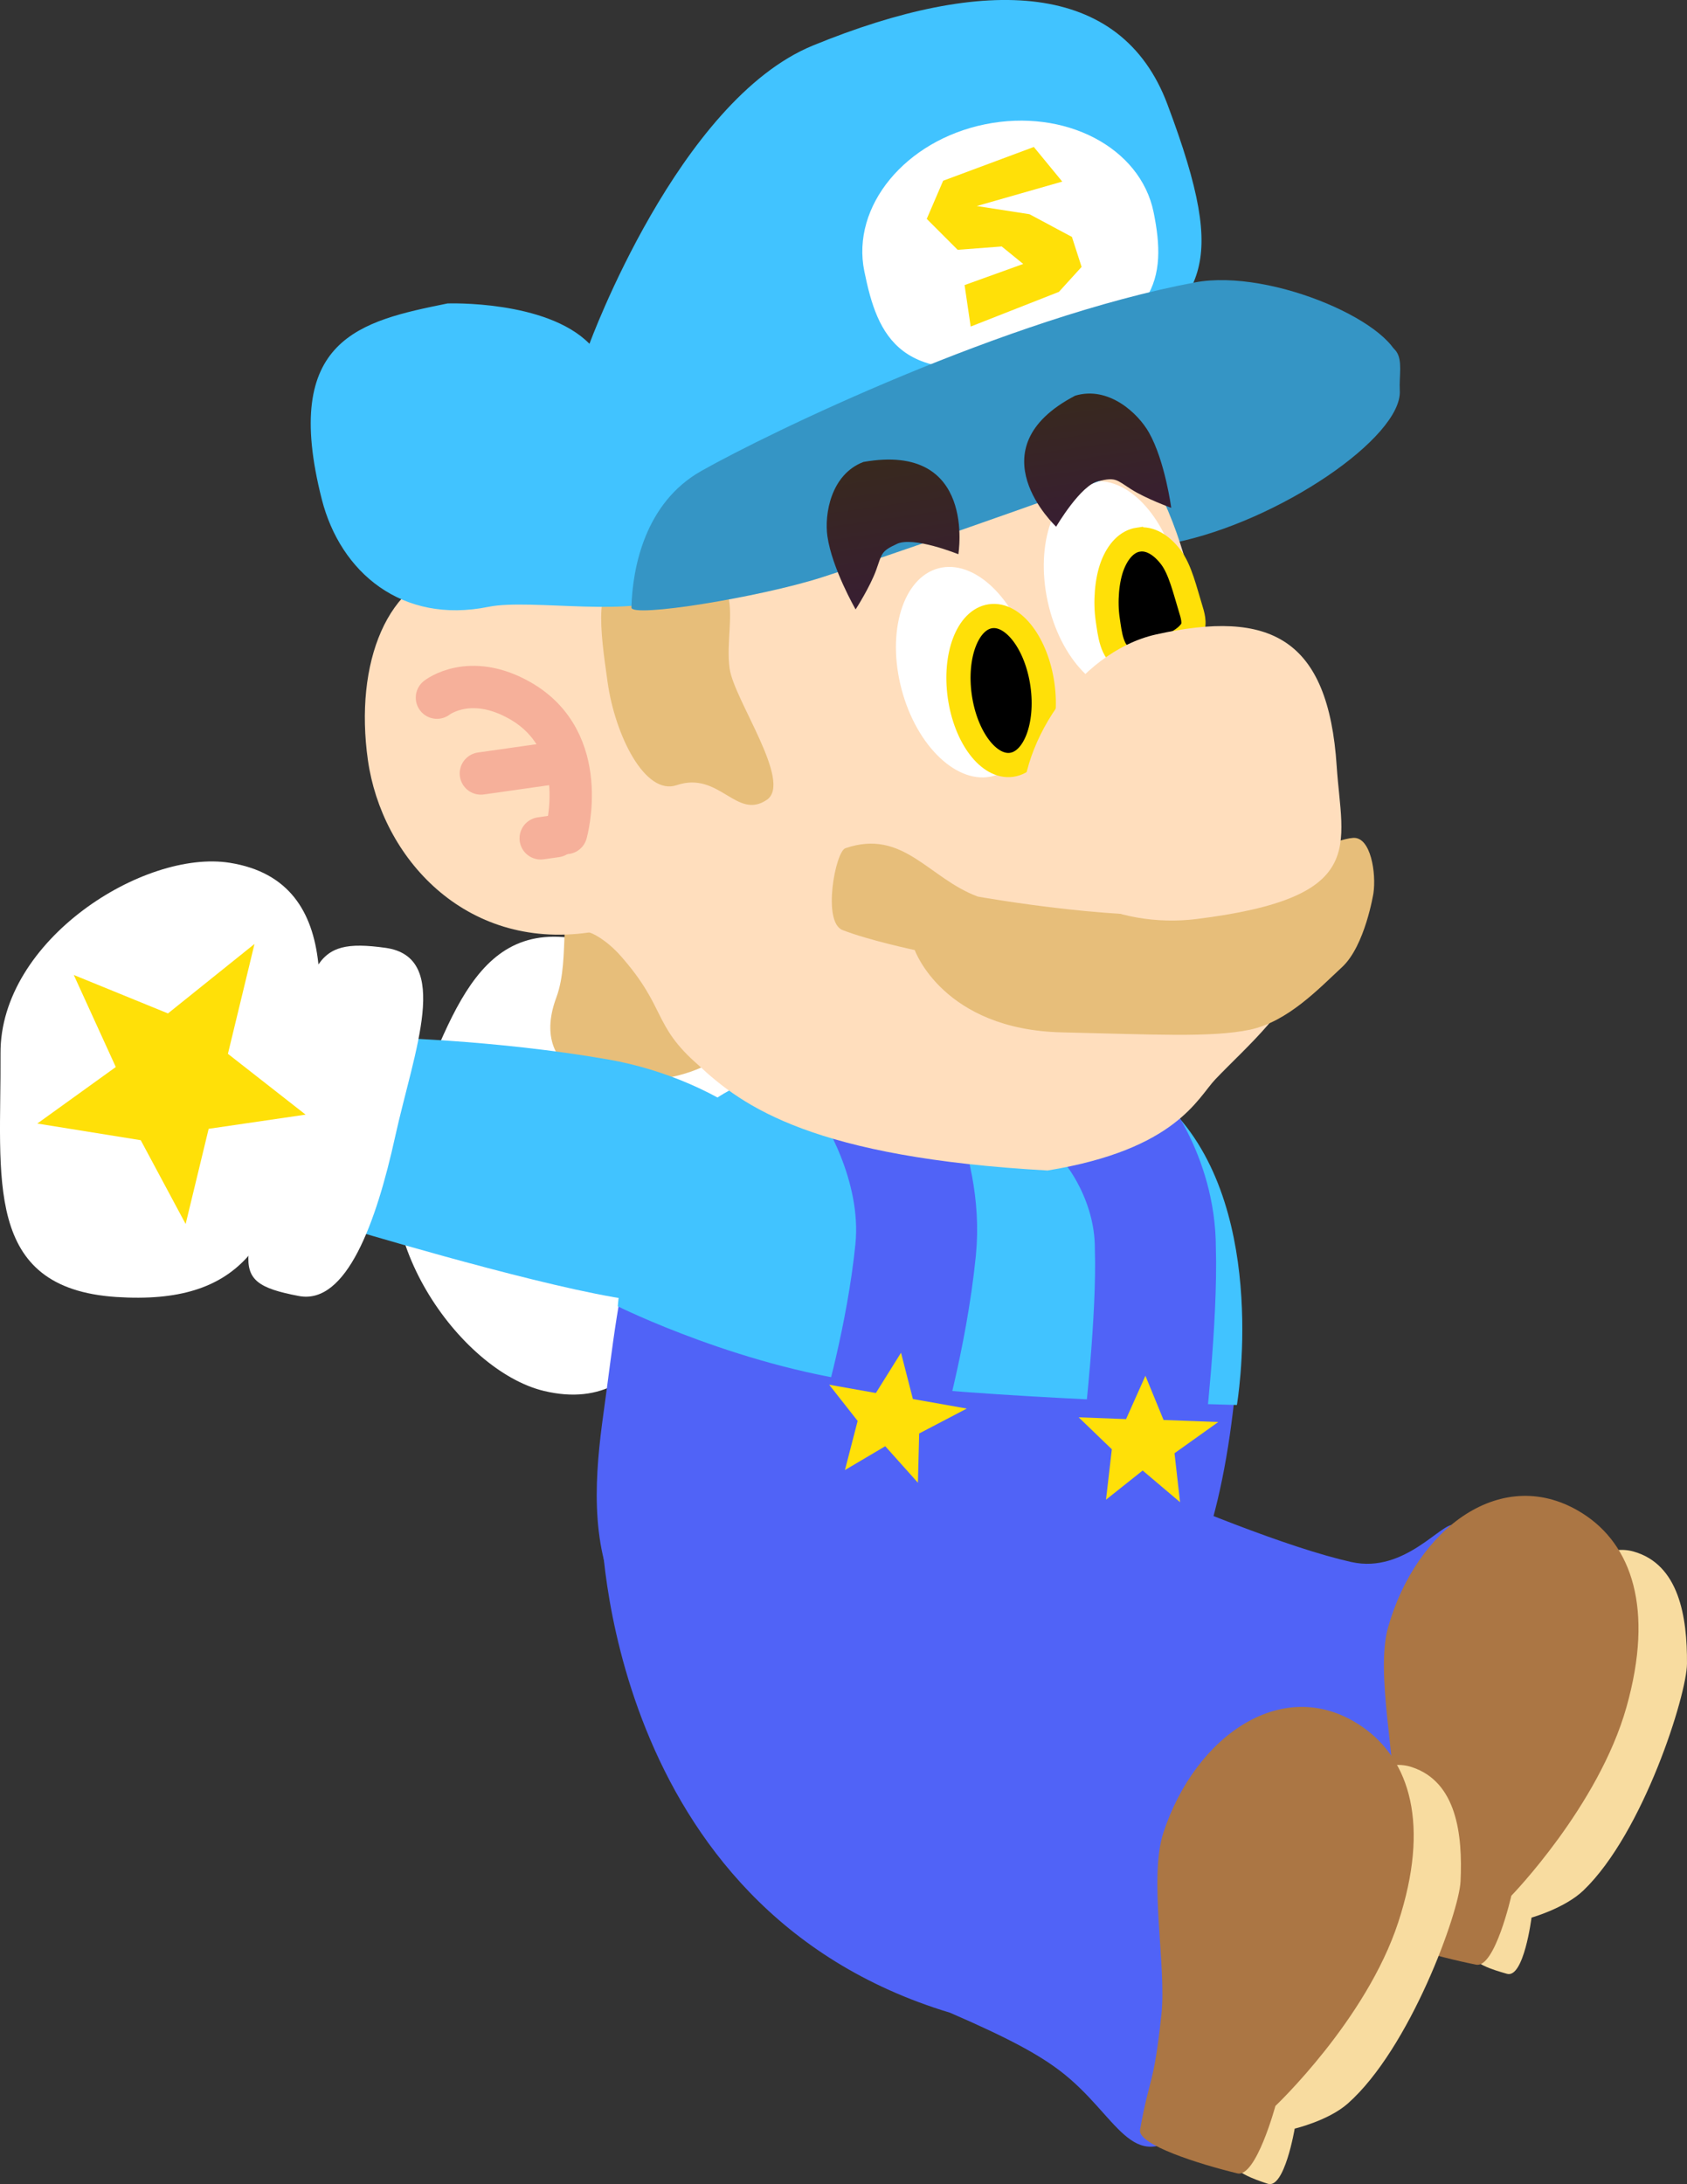 <svg version="1.1" xmlns="http://www.w3.org/2000/svg" xmlns:xlink="http://www.w3.org/1999/xlink" width="139.417" height="180.472" viewBox="0,0,139.417,180.472"><rect x="0" y="0" width="139.417" height="180.472" fill="#333333" stroke="none"/><defs><linearGradient x1="237.019" y1="114.002" x2="238.703" y2="125.864" gradientUnits="userSpaceOnUse" id="color-1"><stop offset="0" stop-color="#38291e"/><stop offset="1" stop-color="#381e32"/></linearGradient><linearGradient x1="253.667" y1="108.606" x2="255.149" y2="119.046" gradientUnits="userSpaceOnUse" id="color-2"><stop offset="0" stop-color="#38291e"/><stop offset="1" stop-color="#381e32"/></linearGradient></defs><g transform="translate(-164.041,-76.069)"><g data-paper-data="{&quot;isPaintingLayer&quot;:true}" fill-rule="nonzero" stroke-linejoin="miter" stroke-miterlimit="10" stroke-dasharray="" stroke-dashoffset="0" style="mix-blend-mode: normal"><g data-paper-data="{&quot;index&quot;:null,&quot;origRot&quot;:0}" stroke="none" stroke-width="0" stroke-linecap="butt"><path d="M264.95,182.202c-1.173,5.185 -11.391,7.959 -20.885,5.811c-9.494,-2.148 -18.198,-5.608 -18.198,-5.608l3.342,-15.599c0,0 15.258,1.542 22.894,3.27c9.494,2.148 14.02,6.942 12.847,12.127z" data-paper-data="{&quot;origRot&quot;:0,&quot;origPos&quot;:null}" fill="#41c3ff"/><g data-paper-data="{&quot;origPos&quot;:null}" fill="#ffffff"><path d="M222.823,172.72c-1.65,9.243 -4.205,20.587 -13.829,18.281c-6.982,-1.673 -15.112,-13.196 -11.446,-21.84c4.001,-9.432 6.058,-18.482 16.575,-14.886c9.82,3.357 10.35,9.202 8.7,18.445z" data-paper-data="{&quot;origRot&quot;:0,&quot;origPos&quot;:null}"/><path d="M230.297,175.352c-1.283,7.134 -1.356,15.524 -6.751,14.103c-6.035,-1.59 -5.335,-3.381 -2.95,-14.987c2.717,-13.222 0.725,-15.738 7.425,-14.317c3.912,0.83 3.559,8.067 2.276,15.201z" data-paper-data="{&quot;origRot&quot;:0,&quot;origPos&quot;:null}"/></g></g><g stroke="none" stroke-width="0" stroke-linecap="butt"><path d="M275.731,205.139c4.459,0.998 7.581,-3.483 8.523,-3.05c3.815,1.751 6.093,4.441 6.104,11.587c0.015,8.852 -2.347,15.137 -8.733,21.267c-4.349,4.175 -5.647,-0.94 -10.592,-4.389c-1.774,-1.238 -4.205,-2.469 -9.279,-4.42c-6.344,-2.439 -22.656,-12.124 -22.656,-12.124c0,0 1.932,-7.074 4.179,-11.648c1.774,-3.61 -1.23,-10.88 -1.23,-10.88c0,0 23.374,11.351 33.682,13.659z" data-paper-data="{&quot;origPos&quot;:null}" fill="#5063f7"/><path d="M299.04,204.27c3.752,1.059 4.443,5.375 4.417,9.274c-0.017,2.555 -3.597,13.958 -8.549,18.721c-1.537,1.479 -4.298,2.253 -4.298,2.253c0,0 -0.637,5.054 -2.035,4.644c-1.11,-0.325 -3.013,-0.832 -3.286,-2.073c-1.177,-5.343 1.931,-16.337 3.417,-21.603c2.039,-7.229 6.666,-12.25 10.334,-11.216z" data-paper-data="{&quot;origPos&quot;:null}" fill="#f8dca0"/><path d="M294.839,201.127c4.021,2.554 5.92,7.835 3.614,16.008c-2.306,8.172 -9.512,15.577 -9.512,15.577c0,0 -1.358,6.004 -2.909,5.696c-3.212,-0.639 -8.354,-2.028 -8.186,-3.265c0.62,-4.565 0.98,-3.568 1.372,-9.655c0.254,-3.941 -1.536,-11.15 -0.464,-14.95c2.306,-8.172 9.464,-13.617 16.085,-9.411z" data-paper-data="{&quot;origPos&quot;:null}" fill="#ab7644"/></g><g stroke="none" stroke-width="0" stroke-linecap="butt"><path d="M257.389,221.984c4.414,1.182 7.718,-3.166 8.643,-2.694c3.739,1.908 5.903,4.69 5.619,11.83c-0.352,8.845 -2.972,15.026 -9.607,20.886c-4.519,3.991 -5.603,-1.174 -10.401,-4.825c-1.722,-1.31 -4.099,-2.641 -9.087,-4.801c-28.595,-8.636 -28.815,-40.371 -28.815,-40.371l18.796,7.101c0,0 14.65,10.141 24.853,12.874z" data-paper-data="{&quot;origPos&quot;:null}" fill="#5063f7"/><path d="M280.714,222.083c3.705,1.213 4.216,5.555 4.029,9.449c-0.122,2.552 -4.173,13.797 -9.318,18.35c-1.597,1.414 -4.388,2.073 -4.388,2.073c0,0 -0.846,5.023 -2.226,4.556c-1.095,-0.371 -2.976,-0.956 -3.197,-2.208c-0.954,-5.388 2.607,-16.243 4.31,-21.443c2.338,-7.138 7.168,-11.963 10.79,-10.777z" data-paper-data="{&quot;origPos&quot;:null}" fill="#f8dca0"/><path d="M276.646,218.768c3.911,2.719 5.59,8.074 2.947,16.144c-2.643,8.07 -10.15,15.17 -10.15,15.17c0,0 -1.606,5.943 -3.143,5.57c-3.182,-0.771 -8.263,-2.373 -8.044,-3.601c0.809,-4.535 1.127,-3.524 1.772,-9.59c0.417,-3.927 -1.072,-11.204 0.157,-14.957c2.643,-8.07 10.021,-13.212 16.461,-8.736z" data-paper-data="{&quot;origPos&quot;:null}" fill="#ab7644"/></g><g><path d="M265.931,192.72c-2.539,21.024 -11.495,29.103 -32.203,25.998c-21.695,-3.253 -21.21,-15.872 -19.805,-25.937c1.524,-10.918 1.849,-19.986 11.24,-25.76c6.997,-4.302 13.473,-0.93 21.608,0.205c15.042,2.099 21.649,4.885 19.16,25.493z" data-paper-data="{&quot;origPos&quot;:null}" fill="#5063f7" stroke="none" stroke-width="0" stroke-linecap="butt"/><path d="M266.261,192.16c0,0 -17.355,-0.403 -29.45,-1.687c-11.094,-1.178 -21.715,-6.464 -21.715,-6.464c0,0 0.93,-13.8 9.566,-18.011c5.65,-2.755 11.618,-3.083 19.106,-2.22c7.488,0.862 13.991,0.65 17.323,4.218c7.871,8.428 5.17,24.164 5.17,24.164z" data-paper-data="{&quot;origPos&quot;:null}" fill="#41c3ff" stroke="none" stroke-width="0" stroke-linecap="butt"/><path d="M255.966,169.111c0,0 3.555,4.155 3.556,10.091c0.183,5.843 -0.928,15.296 -0.928,15.296" data-paper-data="{&quot;origRot&quot;:0}" fill="none" stroke="#5063f7" stroke-width="10" stroke-linecap="round"/><path d="M236.081,165.653c0,0 4.357,6.418 3.63,13.69c-0.729,7.286 -2.88,14.517 -2.88,14.517" data-paper-data="{&quot;origPos&quot;:null}" fill="none" stroke="#5063f7" stroke-width="10" stroke-linecap="round"/><path d="M233.868,197.538l1.05,-4.059l-2.351,-2.991l3.859,0.684l2.076,-3.327l0.982,3.824l4.454,0.789l-3.935,2.058l-0.103,4.07l-2.7,-3.017z" data-paper-data="{&quot;origRot&quot;:0}" fill="#ffe008" stroke="none" stroke-width="NaN" stroke-linecap="butt"/><path d="M255.444,199.986l0.481,-4.165l-2.74,-2.64l3.917,0.147l1.599,-3.581l1.499,3.653l4.52,0.169l-3.615,2.579l0.458,4.045l-3.089,-2.617z" data-paper-data="{&quot;origRot&quot;:0}" fill="#ffe008" stroke="none" stroke-width="NaN" stroke-linecap="butt"/></g><path d="M279.724,108.349c0.2,3.83 -9.937,10.797 -18.669,12.573c-7.036,1.431 -6.638,-5.543 -7.365,-9.115c-0.727,-3.572 13.22,-5.597 20.256,-7.028c7.036,-1.431 5.648,1.091 5.777,3.57z" fill="#3595c5" stroke="none" stroke-width="0" stroke-linecap="butt"/><path d="M211.755,164.695c-2.057,-1.09 -2.83,-3.272 -1.742,-6.192c1.262,-3.388 -0.084,-8.289 1.972,-7.199c0,0 7.305,-0.005 8.264,2.782c0,0 4.195,7.845 3.145,9.344c0,0 -1.578,1.559 -6.208,1.995c-2.509,0.236 -3.374,0.361 -5.43,-0.729z" data-paper-data="{&quot;origRot&quot;:0,&quot;origPos&quot;:null}" fill="#e7be7a" stroke="none" stroke-width="0" stroke-linecap="butt"/><path d="M212.934,125.038c4.413,0.391 32.105,-13.872 37.887,-14.367c9.771,-0.733 11.758,13.753 13.56,22.146c2.072,9.651 9.502,13.125 7.386,22.767c-0.815,3.717 -4.647,6.904 -7.276,9.655c-1.491,1.561 -3.228,5.812 -13.878,7.547c-19.259,-1.074 -25.169,-5.24 -28.874,-8.727c-3.787,-3.292 -2.605,-4.713 -6.424,-9.026c-1.171,-1.322 -2.424,-1.938 -2.616,-1.911c-10.268,1.457 -17.116,-6.223 -18.254,-14.243c-1.138,-8.02 1.603,-15.041 7.345,-15.856c5.741,-0.815 9.609,1.878 11.144,2.014z" data-paper-data="{&quot;origPos&quot;:null}" fill="#ffdebd" stroke="none" stroke-width="0" stroke-linecap="butt"/><path d="M261.371,123.422c1.036,4.791 -0.531,9.195 -3.5,9.837c-2.969,0.642 -6.215,-2.721 -7.251,-7.512c-1.036,-4.791 0.531,-9.195 3.5,-9.837c2.969,-0.642 6.215,2.721 7.251,7.512z" data-paper-data="{&quot;origPos&quot;:null,&quot;origRot&quot;:0}" fill="#ffffff" stroke="none" stroke-width="0" stroke-linecap="butt"/><path d="M224.341,131.321c0.367,2.583 5.228,9.382 3.066,10.841c-2.516,1.697 -3.921,-2.407 -7.443,-1.216c-2.616,0.884 -5.085,-4.108 -5.706,-8.482c-0.621,-4.374 -1.239,-8.61 1.479,-9.098c11.443,-2.057 7.982,3.581 8.603,7.956z" data-paper-data="{&quot;origPos&quot;:null}" fill="#e7be7a" stroke="none" stroke-width="0" stroke-linecap="butt"/><path d="M249.181,130.207c1.249,4.74 -0.119,9.21 -3.056,9.984c-2.937,0.774 -6.331,-2.44 -7.58,-7.18c-1.249,-4.74 0.119,-9.21 3.056,-9.984c2.937,-0.774 6.331,2.44 7.58,7.18z" data-paper-data="{&quot;origPos&quot;:null,&quot;origRot&quot;:0}" fill="#ffffff" stroke="none" stroke-width="0" stroke-linecap="butt"/><path d="M245.903,126.987c0.943,-0.134 1.894,0.433 2.67,1.456c0.775,1.023 1.376,2.503 1.617,4.197c0.24,1.694 0.075,3.283 -0.385,4.482c-0.461,1.199 -1.217,2.008 -2.159,2.142c-0.943,0.134 -1.894,-0.433 -2.67,-1.456c-0.775,-1.023 -1.376,-2.503 -1.617,-4.197c-0.24,-1.694 -0.075,-3.283 0.385,-4.482c0.461,-1.199 1.217,-2.008 2.159,-2.142z" data-paper-data="{&quot;origPos&quot;:null}" fill="#000000" stroke="#ffe008" stroke-width="2" stroke-linecap="butt"/><path d="M258.134,120.656c0.943,-0.134 1.894,0.433 2.67,1.456c0.775,1.023 1.175,2.766 1.617,4.197c0.158,0.522 0.417,1.277 0.104,1.803c-0.397,0.639 -1.148,1.025 -1.826,1.37c-1.207,0.434 -2.575,1.413 -3.756,0.937c-1.038,-0.439 -1.182,-1.992 -1.355,-3.141c-0.224,-1.484 -0.075,-3.283 0.385,-4.482c0.461,-1.199 1.217,-2.008 2.159,-2.142z" data-paper-data="{&quot;origPos&quot;:null}" fill="#000000" stroke="#ffe008" stroke-width="2" stroke-linecap="round"/><path d="M260.514,84.677c5.327,14.167 2.666,15.576 -4.249,21.864c-10.075,9.163 -25.354,10.831 -36.521,18.626c-2.932,2.047 -11.816,0.33 -15.32,1.042c-7.167,1.458 -12.253,-2.842 -13.79,-8.883c-3.391,-13.325 3.226,-14.725 10.393,-16.183c0,0 8.154,-0.297 11.729,3.334c0,0 7.342,-20.085 18.46,-24.644c14.313,-5.868 25.473,-5.331 29.298,4.843z" fill="#41c3ff" stroke="none" stroke-width="0" stroke-linecap="butt"/><path d="M259.378,93.609c1.09,5.358 0.476,9.681 -9.982,12.133c-11.04,2.589 -12.839,-1.912 -13.928,-7.27c-1.09,-5.358 3.379,-10.79 9.982,-12.133c6.603,-1.343 12.839,1.912 13.928,7.27z" fill="#ffffff" stroke="none" stroke-width="0" stroke-linecap="butt"/><path d="M279.697,106.211c-0.025,0.881 -37.258,14.211 -47.756,17.571c-5.102,1.633 -15.745,3.364 -15.72,2.483c0.092,-3.257 1.105,-8.639 5.768,-11.276c5.635,-3.187 25.276,-12.672 40.814,-15.586c6.352,-1.191 16.986,3.551 16.894,6.808z" fill="#3595c5" stroke="none" stroke-width="0" stroke-linecap="butt"/><path d="M244.26,103.052l-0.505,-3.427l4.846,-1.746l-1.775,-1.445l-3.643,0.277l-2.554,-2.556l1.355,-3.152l7.494,-2.79l2.35,2.86l-7.064,2.02l4.354,0.676l3.509,1.877l0.799,2.477l-1.876,2.063z" data-paper-data="{&quot;origRot&quot;:0}" fill="#ffe008" stroke="none" stroke-width="0" stroke-linecap="butt"/><path d="M267.297,161.16c-3.157,0.652 -7.87,0.385 -15.473,0.213c-9.858,-0.223 -12.186,-6.801 -12.186,-6.801c0,0 -3.797,-0.807 -5.966,-1.653c-1.698,-0.662 -0.59,-6.481 0.232,-6.762c4.791,-1.641 6.874,2.491 10.949,3.997c0,0 13.246,2.37 19.111,1.194c0,0 8.909,-5.821 11.895,-6.045c1.481,-0.111 1.927,2.962 1.684,4.58c0,0 -0.693,4.341 -2.59,6.097c-1.897,1.756 -4.498,4.529 -7.655,5.181z" data-paper-data="{&quot;origPos&quot;:null}" fill="#e7be7a" stroke="none" stroke-width="0" stroke-linecap="butt"/><path d="M274.508,139.379c0.435,6.623 2.679,10.856 -11.59,12.629c-6.577,0.817 -13.469,-2.388 -14.294,-8.198c-0.825,-5.81 4.487,-13.878 10.956,-15.317c9.427,-2.095 14.232,0.29 14.928,10.885z" data-paper-data="{&quot;origPos&quot;:null}" fill="#ffdebd" stroke="none" stroke-width="0" stroke-linecap="butt"/><g data-paper-data="{&quot;origPos&quot;:null}" fill="none" stroke="#f6b09a" stroke-width="3.5" stroke-linecap="round"><path d="M200.151,133.715c0,0 2.691,-2.129 6.857,0.238c5.974,3.395 3.821,10.944 3.821,10.944" data-paper-data="{&quot;origPos&quot;:null}"/><path d="M209.722,139.138l-5.94,0.843" data-paper-data="{&quot;origPos&quot;:null}"/><path d="M208.727,145.34l1.273,-0.181" data-paper-data="{&quot;origPos&quot;:null}"/></g><path d="M238.15,121.019c-1.304,0.6 -1.213,0.783 -1.695,2.135c-0.498,1.395 -1.704,3.271 -1.704,3.271c0,0 -1.954,-3.386 -2.332,-6.052c-0.257,-1.81 0.279,-5.104 2.979,-6.133c9.391,-1.657 7.843,7.624 7.843,7.624c0,0 -3.727,-1.514 -5.091,-0.846z" data-paper-data="{&quot;origPos&quot;:null}" fill="url(#color-1)" stroke="none" stroke-width="0" stroke-linecap="butt"/><path d="M254.845,115.815c-1.489,0.301 -3.521,3.774 -3.521,3.774c0,0 -6.884,-6.415 1.571,-10.825c2.767,-0.83 5.2,1.455 6.099,3.047c1.325,2.344 1.84,6.219 1.84,6.219c0,0 -2.1,-0.753 -3.345,-1.555c-1.207,-0.778 -1.246,-0.979 -2.645,-0.659z" data-paper-data="{&quot;origPos&quot;:null,&quot;index&quot;:null,&quot;origRot&quot;:0}" fill="url(#color-2)" stroke="none" stroke-width="0" stroke-linecap="butt"/><g data-paper-data="{&quot;origRot&quot;:0,&quot;index&quot;:null}" stroke="none" stroke-linecap="butt"><g data-paper-data="{&quot;origPos&quot;:null,&quot;index&quot;:null,&quot;origRot&quot;:0}" stroke-width="0"><path d="M214.796,183.257c-7.713,-1.341 -22.391,-5.785 -22.391,-5.785l2.914,-15.685c0,0 9.365,0.153 18.955,1.821c9.59,1.668 17.955,8.158 17.044,13.395c-0.911,5.237 -6.932,7.922 -16.522,6.254z" data-paper-data="{&quot;origRot&quot;:0,&quot;origPos&quot;:null}" fill="#41c3ff"/><g data-paper-data="{&quot;origPos&quot;:null}" fill="#ffffff"><path d="M173.66,183.238c-11.09,-0.725 -9.509,-9.87 -9.576,-20.115c-0.061,-9.389 11.875,-16.9 18.964,-15.759c9.771,1.572 7.767,13.027 5.736,22.193c-2.031,9.167 -4.768,14.358 -15.124,13.681z" data-paper-data="{&quot;origRot&quot;:0,&quot;origPos&quot;:null}"/><path d="M188.749,183.158c-6.73,-1.265 -3.924,-2.821 -1.349,-16.071c2.261,-11.631 2.304,-13.554 8.486,-12.701c5.526,0.763 2.367,8.535 0.809,15.615c-1.559,7.079 -4.016,13.895 -7.946,13.157z" data-paper-data="{&quot;origRot&quot;:0,&quot;origPos&quot;:null}"/></g></g><path d="M173.61,164.236l-3.471,-7.606l7.783,3.177l7.151,-5.74l-2.196,9.078l6.42,5.025l-8.012,1.172l-1.902,7.866l-3.711,-6.925l-8.547,-1.376z" data-paper-data="{&quot;origPos&quot;:null,&quot;origRot&quot;:0}" fill="#ffe008" stroke-width="NaN"/></g></g></g></svg>